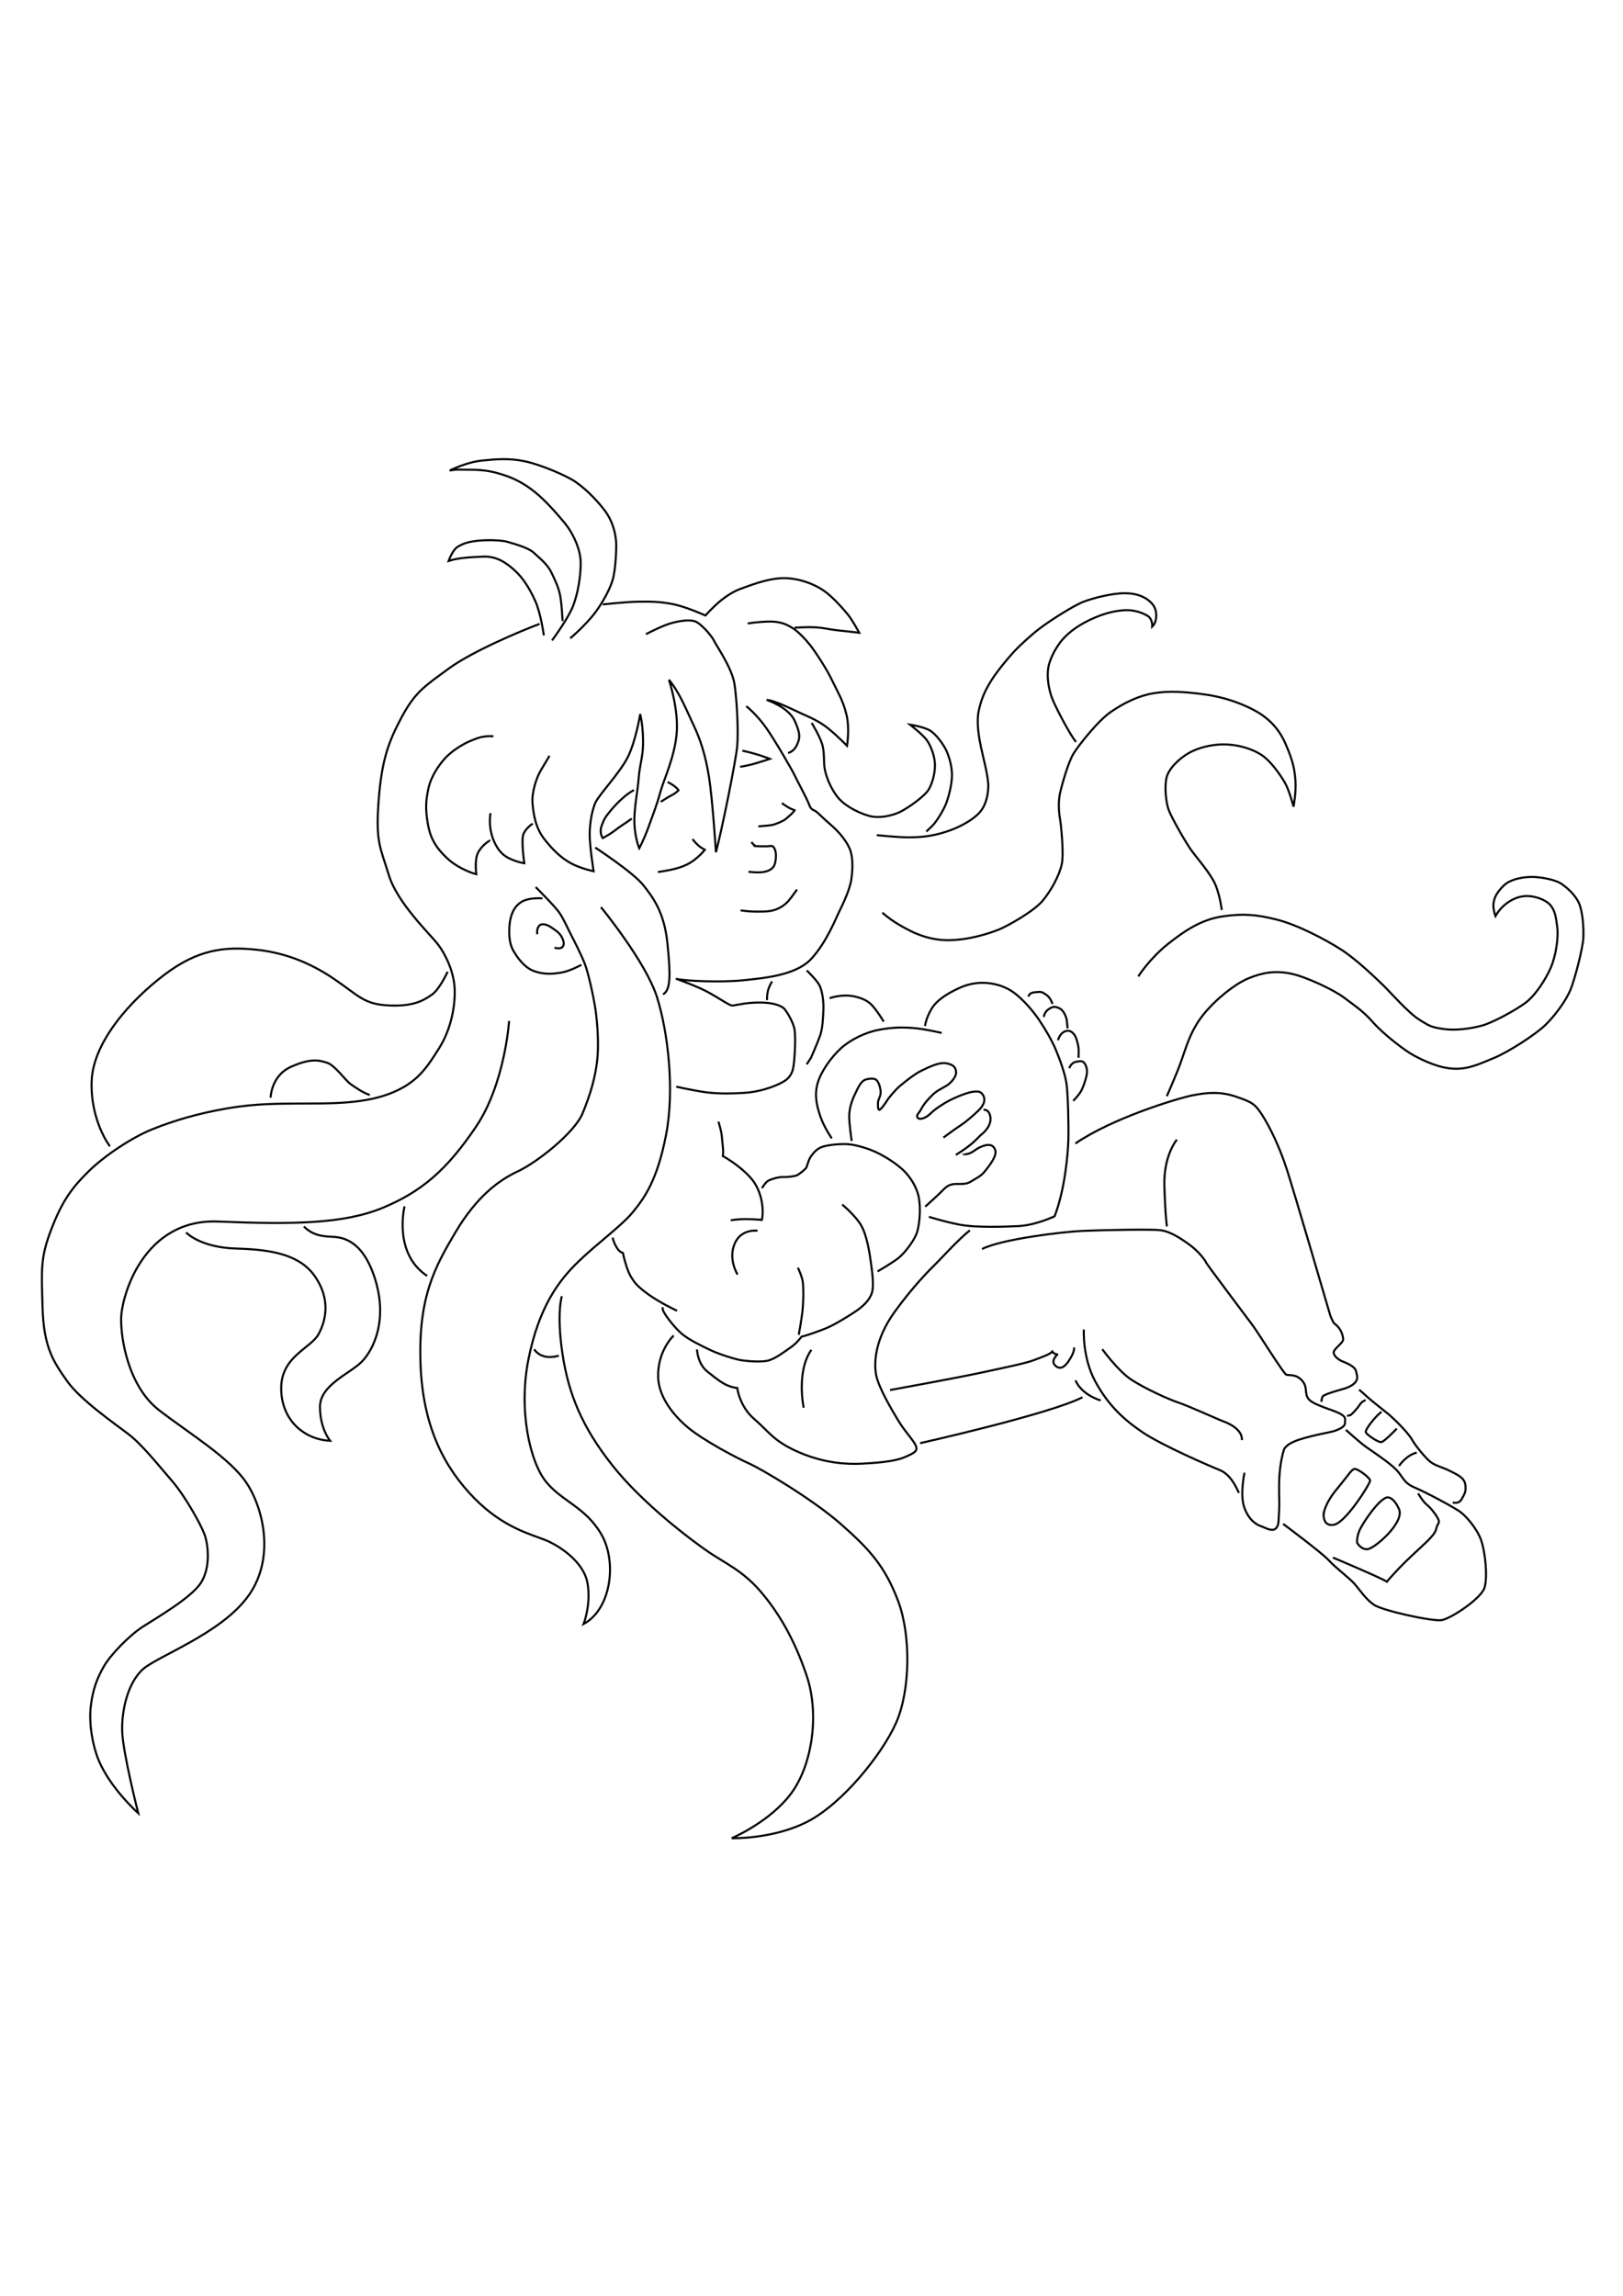 <?xml version="1.0" encoding="UTF-8" standalone="no"?>
<!-- Created with Inkscape (http://www.inkscape.org/) -->

<svg
   width="210mm"
   height="297mm"
   viewBox="0 0 210 297"
   version="1.1"
   id="svg1"
   xmlns="http://www.w3.org/2000/svg"
   xmlns:svg="http://www.w3.org/2000/svg">
  <defs
     id="defs1" />
  <g
     id="layer1">
    <path
       style="display:inline;fill:#2a122d;fill-opacity:0;stroke:#000000;stroke-width:0.265;stroke-opacity:1"
       d="m 69.818,80.71 c -2.429,0.912 -8.724,3.553 -11.778,5.796 -3.053,2.243 -4.302,2.985 -6.053,6.241 -1.75,3.256 -2.617,5.668 -3.005,10.955 -0.388,5.287 0.229,5.899 1.331,9.512 1.102,3.612 5.315,7.614 6.337,8.936 1.022,1.322 2.047,3.539 2.17,5.623 0.122,2.084 -0.366,5.232 -2,7.823 -1.634,2.591 -2.885,4.583 -6.552,5.945 -3.667,1.362 -8.367,1.186 -11.124,1.219 -2.757,0.033 -5.801,-0.05 -9.709,0.62 -3.908,0.671 -6.982,1.611 -9.701,2.697 -2.719,1.085 -6.281,3.49 -8.293,5.478 -2.012,1.988 -3.319,3.634 -4.766,7.381 -1.447,3.747 -1.315,5.131 -1.166,10.277 0.149,5.146 1.458,7.01 3.163,9.437 1.704,2.427 6.1,5.47 7.935,6.87 1.835,1.4 4.054,4.23 5.661,6.075 1.606,1.845 3.65,5.478 4.168,6.835 0.518,1.357 0.834,4.338 -0.429,6.315 -1.262,1.977 -5.861,4.612 -7.568,5.722 -1.707,1.11 -4.1,3.565 -4.954,5.032 -0.854,1.467 -1.496,2.993 -1.746,5.318 -0.251,2.325 0.288,5.127 1.021,6.885 1.541,3.691 5.127,6.865 5.127,6.865 0,0 -1.98,-7.795 -2.075,-10.537 -0.095,-2.742 0.703,-6.182 2.55,-7.973 1.847,-1.791 10.277,-4.651 13.832,-9.686 3.364,-4.765 1.93,-11.071 -0.214,-14.401 -2.144,-3.33 -7.56,-6.561 -11.421,-9.558 -3.86,-2.997 -4.932,-9.012 -4.887,-11.841 0.045,-2.829 2.831,-12.945 12.558,-12.545 9.727,0.4 16.298,0.301 21.312,-1.785 5.014,-2.086 8.274,-4.894 12.04,-10.467 3.766,-5.573 4.289,-13.696 4.289,-13.696"
       id="path50" />
    <path
       style="display:inline;fill:#2a122d;fill-opacity:0;stroke:#000000;stroke-width:0.265;stroke-opacity:1"
       d="m 70.366,82.204 c 0,0 -0.38,-2.854 -1.117,-4.477 -0.737,-1.623 -1.578,-2.972 -2.69,-3.972 -1.112,-0.999 -2.338,-1.824 -4.068,-1.747 -1.731,0.077 -3.254,0.158 -4.446,0.564 0,0 0.497,-1.421 1.174,-1.832 0.677,-0.411 1.316,-0.659 2.697,-0.795 1.381,-0.135 3.102,-0.047 3.739,0.151 0.637,0.198 2.661,0.705 3.408,1.408 0.747,0.702 1.752,1.457 2.275,2.544 0.523,1.086 1.01,2.104 1.181,3.219 0.171,1.115 0.222,2.22 0.276,3.078"
       id="path51" />
    <path
       style="display:inline;fill:#2a122d;fill-opacity:0;stroke:#000000;stroke-width:0.265;stroke-opacity:1"
       d="m 71.425,82.852 c 0,0 2.084,-2.801 2.724,-4.459 0.64,-1.658 1.006,-3.902 0.986,-5.646 -0.02,-1.743 -1.043,-3.848 -2.045,-5.057 -1.002,-1.209 -2.439,-2.861 -3.791,-3.964 -1.351,-1.103 -2.675,-1.804 -4.044,-2.251 -1.369,-0.447 -2.469,-0.704 -4.374,-0.707 -1.905,-0.004 -1.606,-0.078 -2.698,0.102 0,0 2.157,-1.08 4.142,-1.283 1.984,-0.203 3.605,-0.335 5.643,0.102 2.038,0.437 5.354,1.855 6.471,2.629 1.117,0.774 2.463,1.998 3.704,3.587 1.24,1.589 1.485,3.22 1.57,4.096 0.085,0.876 -0.072,3.775 -0.434,5 -0.362,1.225 -1.237,2.825 -2.149,4.086 -0.912,1.261 -2.526,2.809 -3.357,3.487"
       id="path52" />
    <path
       style="display:inline;fill:#2a122d;fill-opacity:0;stroke:#000000;stroke-width:0.265;stroke-opacity:1"
       d="m 77.994,78.193 c 0,0 2.962,-0.328 4.516,-0.353 1.553,-0.024 2.813,-0.027 4.546,0.314 1.733,0.341 4.216,1.469 4.216,1.469 0,0 0.953,-1.057 1.823,-1.787 0.87,-0.731 1.891,-1.373 2.736,-1.662 0.845,-0.29 3.38,-1.363 5.527,-1.38 2.147,-0.018 4.157,0.861 5.276,1.647 1.119,0.786 2.437,2.292 3.054,3.036 0.616,0.744 1.484,2.38 1.484,2.38 0,0 -1.728,-0.207 -2.799,-0.313 -1.071,-0.106 -1.644,-0.314 -2.826,-0.385 -1.182,-0.071 -2.734,0.049 -2.734,0.049"
       id="path53" />
    <path
       style="display:inline;fill:#2a122d;fill-opacity:0;stroke:#000000;stroke-width:0.265;stroke-opacity:1"
       d="m 96.746,80.663 c 0,0 0.916,-0.191 2.624,-0.252 1.708,-0.06 2.544,0.454 3.196,0.848 0.651,0.394 1.601,1.368 2.224,2.154 0.623,0.785 2.11,2.996 2.881,4.615 0.771,1.619 1.365,2.483 1.835,4.346 0.47,1.862 0.088,4.107 0.088,4.107 0,0 -1.041,-1.083 -2.269,-2.112 -1.229,-1.029 -2.363,-1.494 -3.596,-2.051 -1.233,-0.557 -3.405,-1.679 -4.533,-1.777 0,0 2.839,0.938 3.643,2.724 0.804,1.786 0.648,2.322 0.242,3.173 -0.406,0.851 -1.117,0.965 -1.117,0.965"
       id="path54" />
    <path
       style="display:inline;fill:#2a122d;fill-opacity:0;stroke:#000000;stroke-width:0.265;stroke-opacity:1"
       d="m 96.561,91.356 c 0,0 1.366,1.079 2.597,2.838 1.232,1.759 3.426,5.584 3.673,6.132 0.246,0.548 1.592,2.998 1.855,3.751 0.263,0.753 0.582,0.656 0.924,0.918 0.342,0.261 0.838,0.814 1.948,1.763 1.11,0.949 2.16,2.283 2.496,3.345 0.335,1.062 0.27,2.489 0.089,3.724 -0.18,1.235 -1.09,3.174 -1.542,4.072 -0.452,0.899 -1.661,4.042 -3.669,6.18 -2.008,2.137 -6.22,2.466 -8.827,2.74 -2.608,0.274 -7.569,0.115 -8.663,-0.21 0,0 2.858,0.997 4.303,1.817 1.445,0.82 1.868,1.124 2.462,1.449 0.594,0.325 0.639,0.183 1.053,0.133 0.414,-0.05 1.384,-0.322 3.111,-0.315 1.727,0.006 2.721,0.423 3.077,0.778 0.357,0.355 1.236,1.835 1.368,2.779 0.132,0.945 0.045,2.877 -0.053,3.92 -0.097,1.043 -0.201,1.731 -0.868,2.378 -0.667,0.647 -3.141,1.675 -5.526,1.826 -2.385,0.15 -3.986,0.098 -5.464,-0.133 -1.478,-0.232 -3.408,-0.66 -3.408,-0.66"
       id="path55" />
    <path
       style="display:inline;fill:#2a122d;fill-opacity:0;stroke:#000000;stroke-width:0.265;stroke-opacity:1"
       d="m 83.581,82.04 c 0,0 1.973,-1.032 3.085,-1.367 1.112,-0.336 2.444,-0.555 3.245,-0.297 0.801,0.258 2.243,1.97 2.491,2.539 0.247,0.568 2.312,3.464 2.632,5.577 0.321,2.113 0.518,6.162 0.354,8.02 -0.164,1.858 -1.972,10.823 -2.753,13.733 0,0 -0.433,-6.771 -0.89,-9.679 -0.457,-2.908 -1.171,-5.029 -2.035,-6.825 -0.864,-1.795 -1.724,-4.07 -3.153,-5.8 0,0 1.289,3.878 0.992,7.006 -0.297,3.129 -1.655,5.853 -2.112,7.54 -0.457,1.686 -1.033,3.136 -1.576,4.632 -0.543,1.496 -1.148,2.621 -1.148,2.621 0,0 -0.537,-1.249 -0.623,-3.151 -0.087,-1.902 0.424,-4.222 0.551,-5.933 0.127,-1.711 0.542,-2.716 0.566,-4.386 0.024,-1.67 -0.177,-3.084 -0.371,-3.889 0,0 -0.538,3.329 -1.548,5.447 -1.01,2.118 -3.893,5.054 -4.31,6.144 -0.417,1.09 -0.674,2.554 -0.679,4.006 -0.005,1.452 0.506,4.732 0.506,4.732 0,0 -1.674,-0.355 -2.888,-1.009 -1.213,-0.654 -2.266,-1.606 -3.443,-3.093 -1.177,-1.487 -1.433,-3.176 -1.569,-4.661 -0.136,-1.485 0.561,-3.469 1.096,-4.333 0.536,-0.864 1.097,-1.846 1.097,-1.846"
       id="path56" />
    <path
       style="display:inline;fill:#2a122d;fill-opacity:0;stroke:#000000;stroke-width:0.265;stroke-opacity:1"
       d="m 68.928,106.554 c 0,0 -0.806,0.496 -1.175,1.278 -0.368,0.782 0.085,3.847 0.085,3.847 0,0 -1.83,-0.31 -2.804,-1.203 -0.973,-0.893 -1.463,-2.348 -1.591,-3.369 -0.127,-1.021 0.017,-1.909 0.017,-1.909"
       id="path57" />
    <path
       style="display:inline;fill:#2a122d;fill-opacity:0;stroke:#000000;stroke-width:0.265;stroke-opacity:1"
       d="m 63.435,108.749 c -0.134,-0.047 -1.211,0.728 -1.628,1.657 -0.417,0.929 -0.181,2.693 -0.181,2.693 0,0 -2.204,-0.576 -3.822,-2.118 -1.618,-1.542 -2.188,-2.794 -2.477,-4.587 -0.29,-1.793 -0.23,-2.855 0.109,-4.405 0.339,-1.55 1.315,-2.969 2.147,-3.89 0.832,-0.921 2.293,-1.854 3.34,-2.273 1.047,-0.418 1.542,-0.643 2.926,-0.578"
       id="path58" />
    <path
       style="display:inline;fill:#2a122d;fill-opacity:0;stroke:#000000;stroke-width:0.265;stroke-opacity:1"
       d="m 70.183,116.226 c 0,0 -1.73,-0.179 -2.739,0.466 -1.009,0.645 -1.385,1.745 -1.508,2.897 -0.123,1.152 -0.03,2.467 0.428,3.289 0.458,0.822 1.386,2.262 2.742,2.75 1.356,0.488 2.473,0.364 3.56,0.183 1.087,-0.182 2.558,-0.996 2.558,-0.996"
       id="path60" />
    <path
       style="display:inline;fill:#2a122d;fill-opacity:0;stroke:#000000;stroke-width:0.265;stroke-opacity:1"
       d="m 69.511,120.857 c 0,0 -0.104,-0.702 0.236,-1.08 0.34,-0.379 0.998,-0.184 1.496,0.14 0.498,0.324 1.108,0.709 1.405,1.234 0.297,0.525 0.428,1.059 0.119,1.369 -0.309,0.31 -1.01,0.079 -1.01,0.079"
       id="path61" />
    <path
       style="display:inline;fill:#2a122d;fill-opacity:0;stroke:#000000;stroke-width:0.265;stroke-opacity:1"
       d="m 82.016,102.207 c -1.032,0.548 -2.245,1.734 -3,2.651 -0.756,0.917 -0.832,1.069 -1.175,1.987 -0.344,0.918 0.153,1.58 0.153,1.58 0,0 0.451,-0.256 0.914,-0.535 0.462,-0.278 1.173,-0.873 1.568,-1.118 0.396,-0.245 1.268,-0.871 1.268,-0.871"
       id="path62" />
    <path
       style="display:inline;fill:#2a122d;fill-opacity:0;stroke:#000000;stroke-width:0.265;stroke-opacity:1"
       d="m 86.386,101.169 c 0,0 1.026,0.489 1.409,1.053 0,0 -0.269,0.338 -0.877,0.648 -0.608,0.31 -1.42,0.864 -1.42,0.864"
       id="path63" />
    <path
       style="display:inline;fill:#2a122d;fill-opacity:0;stroke:#000000;stroke-width:0.265;stroke-opacity:1"
       d="m 96.051,97.111 c 2.009,0.423 3.56,1.06 3.56,1.06 0,0 -1.217,0.42 -2.266,0.699 -1.048,0.279 -1.585,0.317 -1.585,0.317"
       id="path64" />
    <path
       style="display:inline;fill:#2a122d;fill-opacity:0;stroke:#000000;stroke-width:0.265;stroke-opacity:1"
       d="m 85.119,112.811 c 0,0 1.946,-0.251 3.081,-0.68 1.134,-0.429 1.57,-0.826 2.057,-1.227 0.487,-0.401 0.94,-0.973 0.94,-0.973 0,0 -0.508,-0.262 -0.861,-0.576 -0.353,-0.313 -0.734,-0.808 -0.734,-0.808"
       id="path65" />
    <path
       style="display:inline;fill:#2a122d;fill-opacity:0;stroke:#000000;stroke-width:0.265;stroke-opacity:1"
       d="m 96.85,112.776 c 0,0 1.252,0.166 2.014,0.019 0.761,-0.147 1.126,-0.468 1.307,-0.817 0.181,-0.349 0.235,-1.001 0.229,-1.333 -0.006,-0.331 -0.076,-0.725 -0.278,-1.027 -0.202,-0.302 -0.577,-0.129 -0.842,-0.137 -0.265,-0.009 -0.941,0.015 -1.458,-0.022 -0.517,-0.037 -0.027,-0.042 -0.204,-0.127 -0.176,-0.085 -0.389,-0.397 -0.389,-0.397"
       id="path66" />
    <path
       style="display:inline;fill:#2a122d;fill-opacity:0;stroke:#000000;stroke-width:0.265;stroke-opacity:1"
       d="m 98.124,106.904 c 0,0 1.481,-0.103 1.876,-0.2 0.395,-0.097 1.339,-0.474 1.651,-0.743 0.311,-0.269 0.958,-0.777 1.163,-1.136 0,0 -0.514,-0.208 -0.715,-0.315 -0.202,-0.107 -0.932,-0.608 -0.932,-0.608"
       id="path67" />
    <path
       style="display:inline;fill:#2a122d;fill-opacity:0;stroke:#000000;stroke-width:0.265;stroke-opacity:1"
       d="m 95.822,117.77 c 0,0 1.059,0.159 1.819,0.159 0.76,-5.3e-4 1.822,0.049 2.622,-0.226 0.8,-0.275 1.374,-0.704 1.813,-1.224 0.439,-0.52 1.041,-1.406 1.041,-1.406"
       id="path68" />
    <path
       style="display:inline;fill:#2a122d;fill-opacity:0;stroke:#000000;stroke-width:0.265;stroke-opacity:1"
       d="m 99.895,126.962 c 0,0 -0.422,0.692 -0.547,1.27 -0.125,0.578 -0.099,1.151 -0.099,1.151"
       id="path69" />
    <path
       style="display:inline;fill:#2a122d;fill-opacity:0;stroke:#000000;stroke-width:0.265;stroke-opacity:1"
       d="m 104.388,125.545 c 0,0 1.33,1.269 1.66,1.958 0.33,0.69 0.527,1.945 0.494,2.986 -0.032,1.041 -0.091,2.505 -0.42,3.454 -0.328,0.949 -1.181,2.887 -1.181,2.887 l -0.561,0.859"
       id="path70" />
    <path
       style="display:inline;fill:#2a122d;fill-opacity:0;stroke:#000000;stroke-width:0.265;stroke-opacity:1"
       d="m 105.021,93.529 c 0,0 1.194,1.892 1.439,3.057 0.245,1.165 0.074,2.109 0.286,3.063 0.212,0.954 0.693,2.221 1.561,3.375 0.868,1.153 2.584,2.049 4.012,2.488 1.428,0.439 3.216,-0.019 4.156,-0.486 0.94,-0.466 3.174,-1.979 3.717,-2.941 0.543,-0.962 0.873,-2.42 0.761,-3.496 -0.111,-1.076 -0.583,-2.222 -1.061,-2.879 -0.479,-0.658 -2.138,-1.962 -2.138,-1.962 0,0 1.42,0.204 2.372,0.645 0.952,0.441 1.958,1.964 2.264,2.587 0.307,0.623 0.772,1.923 0.786,3.237 0.014,1.314 -0.485,3.066 -0.817,3.874 -0.332,0.809 -1.239,2.278 -1.718,2.732 -0.479,0.454 -0.778,0.757 -0.778,0.757"
       id="path71" />
    <path
       style="display:inline;fill:#2a122d;fill-opacity:0;stroke:#000000;stroke-width:0.265;stroke-opacity:1"
       d="m 113.444,108.038 c 0,0 2.706,0.295 4.19,0.286 1.484,-0.009 2.832,-0.12 4.602,-0.668 1.77,-0.548 3.42,-1.451 4.345,-2.37 0.924,-0.919 1.228,-2.187 1.292,-3.434 0.064,-1.247 -0.703,-4.021 -0.943,-5.188 -0.241,-1.166 -0.631,-3.186 -0.279,-4.774 0.352,-1.587 0.833,-2.629 1.704,-3.997 0.871,-1.368 2.601,-3.371 3.249,-4.008 0.647,-0.637 1.775,-1.71 2.927,-2.586 1.454,-1.105 4.455,-2.997 5.691,-3.463 1.236,-0.467 3.681,-1.104 5.348,-1.093 1.639,0.011 2.803,0.544 3.539,1.405 0.725,0.848 0.606,2.34 -0.02,2.915 0,0 0.075,-0.982 -0.607,-1.395 -0.681,-0.413 -1.734,-0.767 -2.827,-0.732 -1.093,0.035 -2.649,0.298 -4.659,1.262 -2.011,0.964 -3.019,1.967 -3.573,2.602 -0.554,0.635 -1.548,2.187 -1.78,3.549 -0.232,1.362 0.08,3.051 0.618,4.299 0.538,1.249 2.221,4.452 2.965,5.333"
       id="path72" />
    <path
       style="display:inline;fill:#2a122d;fill-opacity:0;stroke:#000000;stroke-width:0.265;stroke-opacity:1"
       d="m 114.167,118.062 c 1.373,1.266 3.327,2.206 3.327,2.206 0,0 2.258,1.336 5.031,1.361 2.773,0.025 5.487,-0.888 6.671,-1.358 1.185,-0.47 4.55,-2.375 5.675,-3.703 1.125,-1.328 2.201,-3.317 2.51,-4.766 0.31,-1.449 -0.134,-5.414 -0.222,-5.836 -0.088,-0.422 -0.306,-2.048 0.003,-3.377 0.308,-1.33 1.096,-4.092 1.779,-5.161 0.683,-1.07 3.109,-4.176 4.797,-5.335 1.688,-1.159 3.529,-2.071 5.497,-2.406 1.968,-0.336 4.047,-0.2 6.553,0.137 2.506,0.337 4.542,1.076 6.156,1.877 1.614,0.801 3.323,2.096 4.355,4.443 1.032,2.347 1.195,3.348 1.316,4.804 0.121,1.455 -0.242,3.402 -0.242,3.402 0,0 -0.581,-2.192 -1.142,-3.135 -0.561,-0.943 -1.836,-2.871 -3.224,-3.691 -1.388,-0.82 -3.125,-1.218 -4.677,-1.225 -1.552,-0.007 -3.346,0.432 -4.567,1.149 -1.22,0.717 -2.544,1.985 -2.822,3.145 -0.277,1.16 -0.094,3.114 0.25,4.113 0.344,0.999 2.294,4.419 3.058,5.434 0.763,1.015 1.839,2.234 2.692,3.67 0.853,1.436 1.143,3.916 1.143,3.916"
       id="path73" />
    <path
       style="display:inline;fill:#2a122d;fill-opacity:0;stroke:#000000;stroke-width:0.265;stroke-opacity:1"
       d="m 147.285,126.312 c 0,0 1.433,-2.273 3.815,-4.175 2.382,-1.902 4.494,-3.209 7.097,-3.585 2.603,-0.376 4.244,-0.271 6.962,0.402 2.718,0.672 6.387,2.613 8.375,3.89 1.988,1.277 4.472,3.689 5.384,4.564 0.912,0.876 3.281,3.587 4.675,4.473 1.393,0.885 1.648,1.014 3.205,1.238 1.557,0.224 3.484,-0.05 4.894,-0.423 1.41,-0.373 4.298,-1.953 5.621,-2.912 1.323,-0.959 2.682,-3.071 3.342,-4.597 0.66,-1.526 1.005,-3.884 0.843,-5.186 -0.162,-1.302 -0.281,-2.201 -0.906,-2.92 -0.625,-0.719 -2.17,-1.285 -3.459,-1.141 -1.289,0.144 -2.789,1.067 -3.634,2.571 0,0 -0.346,-0.897 -0.254,-1.644 0.092,-0.747 0.401,-1.383 1.3,-2.284 0.899,-0.902 2.736,-1.173 3.865,-1.136 1.129,0.037 2.823,0.374 3.544,0.841 0.722,0.468 1.855,1.442 2.345,2.542 0.49,1.099 0.637,3.246 0.567,4.527 -0.07,1.282 -1.033,5.086 -1.618,6.575 -0.585,1.49 -2.085,3.504 -3.32,4.694 -1.235,1.19 -4.729,3.464 -6.639,4.246 -1.91,0.782 -3.271,1.459 -5.173,1.383 -1.902,-0.076 -3.816,-0.992 -5.118,-1.679 -1.302,-0.687 -4.094,-2.887 -5.368,-4.349 -1.274,-1.462 -2.436,-2.185 -3.718,-3.163 -1.282,-0.979 -4.97,-2.741 -6.959,-3.125 -1.989,-0.384 -3.564,-0.14 -5.444,0.635 -1.881,0.775 -4.879,3.223 -6.376,5.454 -1.497,2.231 -1.86,4.278 -2.767,6.496 -0.907,2.218 -1.395,3.286 -1.395,3.286"
       id="path75" />
    <path
       style="display:inline;fill:#2a122d;fill-opacity:0;stroke:#000000;stroke-width:0.265;stroke-opacity:1"
       d="m 107.343,129.134 c 0,0 1.629,-0.617 3.357,-0.196 1.728,0.421 2.157,1.136 2.534,1.592 0.377,0.457 1.114,1.628 1.114,1.628"
       id="path78" />
    <path
       style="display:inline;fill:#2a122d;fill-opacity:0;stroke:#000000;stroke-width:0.265;stroke-opacity:1"
       d="m 107.62,147.263 c 0,0 -0.96,-1.365 -1.459,-2.796 -0.5,-1.431 -0.801,-2.809 -0.376,-4.315 0.425,-1.506 1.72,-3.324 2.954,-4.475 1.234,-1.151 3.196,-2.113 4.914,-2.442 1.718,-0.329 2.948,-0.362 4.447,-0.251 1.5,0.111 3.746,0.642 3.746,0.642"
       id="path79" />
    <path
       style="display:inline;fill:#2a122d;fill-opacity:0;stroke:#000000;stroke-width:0.265;stroke-opacity:1"
       d="m 119.689,132.732 c 0,0 0.089,-0.929 0.813,-2.173 0.723,-1.244 2.222,-2.103 3.606,-2.741 1.385,-0.638 2.776,-0.796 4.118,-0.592 1.342,0.204 2.484,0.725 3.5,1.618 1.017,0.893 1.957,1.973 2.752,3.144 0.794,1.171 1.676,2.711 2.14,3.826 0.464,1.115 1.182,3.022 1.377,4.388 0.195,1.365 0.289,5.484 0.242,7.204 -0.047,1.72 -0.411,6.359 -1.78,9.937 0,0 -2.424,1.159 -4.695,1.275 -2.271,0.116 -5.326,0.151 -7.087,-0.105 -1.761,-0.256 -4.489,-1.098 -4.489,-1.098"
       id="path80" />
    <path
       style="display:inline;fill:#2a122d;fill-opacity:0;stroke:#000000;stroke-width:0.265;stroke-opacity:1"
       d="m 133.095,128.937 c 0,0 -0.048,-0.493 0.821,-0.576 0.869,-0.083 0.847,-0.07 1.437,0.312 0.59,0.382 0.83,1.209 0.83,1.209"
       id="path81" />
    <path
       style="display:inline;fill:#2a122d;fill-opacity:0;stroke:#000000;stroke-width:0.265;stroke-opacity:1"
       d="m 135.059,131.567 c 0,0 0.047,-0.653 0.667,-1.044 0.62,-0.391 0.867,-0.302 1.375,-0.069 0.508,0.233 0.802,1.022 0.876,1.262 0.074,0.24 0.153,1.324 0.153,1.324"
       id="path82" />
    <path
       style="display:inline;fill:#2a122d;fill-opacity:0;stroke:#000000;stroke-width:0.265;stroke-opacity:1"
       d="m 136.897,134.573 c 0,0 0.179,-0.849 0.874,-1.137 0.696,-0.289 1.074,0.199 1.288,0.493 0.213,0.293 0.424,1.138 0.485,1.583 0.06,0.445 0.003,1.334 0.003,1.334"
       id="path83" />
    <path
       style="display:inline;fill:#2a122d;fill-opacity:0;stroke:#000000;stroke-width:0.265;stroke-opacity:1"
       d="m 138.35,138.196 c 0,0 0.208,-0.7 0.872,-0.834 0.663,-0.134 0.9,-0.135 1.15,0.258 0.25,0.393 0.347,0.93 0.208,1.559 -0.14,0.628 -0.477,1.64 -0.789,2.122 -0.313,0.482 -0.926,1.116 -0.926,1.116"
       id="path84" />
    <path
       style="display:inline;fill:#2a122d;fill-opacity:0;stroke:#000000;stroke-width:0.265;stroke-opacity:1"
       d="m 92.952,145.1 c 0,0 0.412,1.218 0.463,2.059 0.05,0.841 0.233,1.662 0.114,2.394 0,0 2.121,1.147 3.611,2.831 1.49,1.684 1.72,4.167 1.438,5.432 0,0 -2.449,-0.262 -4.025,0.053"
       id="path85" />
    <path
       style="display:inline;fill:#2a122d;fill-opacity:0;stroke:#000000;stroke-width:0.265;stroke-opacity:1"
       d="m 98.593,153.715 c 0,0 0.445,-0.809 0.884,-1.013 0.439,-0.204 1.375,-0.465 1.779,-0.433 0.405,0.032 1.567,-0.078 1.875,-0.233 0.308,-0.155 1.142,-0.812 1.231,-1.043 0.089,-0.231 0.278,-1.015 0.569,-1.394 0.291,-0.378 0.707,-1.059 1.697,-1.306 0.989,-0.248 2.239,-0.323 3.07,-0.274 0.831,0.049 2.329,0.45 3.389,0.912 1.061,0.462 2.551,1.345 3.614,2.289 1.063,0.944 1.947,2.369 2.195,3.754 0.248,1.385 0.097,3.293 -0.216,4.368 -0.313,1.075 -1.604,2.745 -2.419,3.395 -0.815,0.65 -2.713,1.738 -2.713,1.738"
       id="path86" />
    <path
       style="display:inline;fill:#2a122d;fill-opacity:0;stroke:#000000;stroke-width:0.265;stroke-opacity:1"
       d="m 108.973,155.828 c 0,0 1.739,1.437 2.47,2.73 0.731,1.293 1.069,3.494 1.235,4.722 0.166,1.228 0.423,2.958 0.148,3.927 -0.275,0.969 -1.166,1.783 -2.019,2.373 -0.853,0.59 -2.914,1.859 -3.966,2.271 -1.052,0.413 -2.489,0.936 -3.127,1.064 0,0 -0.587,0.821 -1.36,1.355 -0.773,0.533 -2.132,1.594 -3.095,1.774 -0.962,0.179 -2.584,0.046 -3.365,-0.078 -0.781,-0.125 -2.832,-0.771 -3.934,-1.292 -1.102,-0.522 -2.817,-1.345 -3.732,-2.118 -0.916,-0.774 -2.224,-2.432 -2.459,-3.089 l -0.045,-0.349"
       id="path87" />
    <path
       style="display:inline;fill:#2a122d;fill-opacity:0;stroke:#000000;stroke-width:0.265;stroke-opacity:1"
       d="m 87.601,169.57 c 0,0 -2.217,-1.035 -3.741,-2.142 -1.524,-1.107 -1.796,-1.58 -2.228,-2.268 -0.432,-0.688 -0.85,-2.216 -0.963,-2.748 -0.113,-0.532 0.037,-0.222 -0.383,-0.466 -0.42,-0.244 -0.945,-1.331 -1.004,-1.841"
       id="path88" />
    <path
       style="display:inline;fill:#2a122d;fill-opacity:0;stroke:#000000;stroke-width:0.265;stroke-opacity:1"
       d="m 103.354,172.675 c 0,0 0.41,-2.258 0.506,-3.334 0.097,-1.076 0.108,-2.627 0.027,-3.409 -0.081,-0.782 -0.651,-1.941 -0.651,-1.941"
       id="path89" />
    <path
       style="display:inline;fill:#2a122d;fill-opacity:0;stroke:#000000;stroke-width:0.265;stroke-opacity:1"
       d="m 110.201,147.599 c 0,0 -0.317,-2.094 -0.324,-3.141 -0.007,-1.047 0.359,-2.114 0.733,-2.879 0.374,-0.764 0.752,-1.758 1.453,-1.935 0.701,-0.178 1.16,-0.134 1.386,0.119 0.225,0.253 0.511,0.944 0.493,1.575 -0.018,0.632 -0.317,0.832 -0.336,1.289 -0.02,0.457 -0.019,0.908 0.163,0.948 0.182,0.04 0.894,-0.995 0.992,-1.184 0.098,-0.189 1.031,-1.362 1.682,-1.904 0.651,-0.543 1.941,-1.583 2.766,-1.967 0.825,-0.385 2.245,-1.156 3.239,-0.965 0.994,0.191 1.196,0.561 1.261,1.11 0.065,0.549 -0.573,1.369 -1.21,1.768 -0.638,0.4 -1.249,0.626 -1.835,1.204 -0.586,0.577 -1.101,1.14 -1.434,1.776 -0.334,0.637 -0.748,0.858 -0.492,1.187 0.256,0.329 1.078,0.045 1.703,-0.583 0.625,-0.628 1.84,-1.357 2.281,-1.587 0.441,-0.23 3.482,-1.775 4.257,-1.028 0.774,0.747 0.247,1.681 -0.39,2.277 -0.637,0.597 -1.461,1.355 -2.292,1.898 -0.831,0.543 -2.224,1.587 -2.224,1.587"
       id="path90" />
    <path
       style="display:inline;fill:#2a122d;fill-opacity:0;stroke:#000000;stroke-width:0.265;stroke-opacity:1"
       d="m 127.255,143.583 c 0,0 0.626,-0.184 0.865,0.77 0.239,0.954 -0.461,1.877 -1.073,2.364 -0.612,0.487 -0.965,1.204 -3.374,2.688"
       id="path91" />
    <path
       style="display:inline;fill:#2a122d;fill-opacity:0;stroke:#000000;stroke-width:0.265;stroke-opacity:1"
       d="m 119.712,156.1 c 0,0 1.62,-1.443 2.142,-1.989 0.523,-0.546 0.897,-0.872 1.611,-0.931 0.714,-0.058 1.495,0.099 2.125,-0.309 0.63,-0.408 1.333,-0.672 1.874,-1.381 0.541,-0.709 1.642,-2 1.276,-2.81 -0.366,-0.81 -1.171,-0.602 -1.875,-0.294 -0.704,0.308 -1.038,0.768 -1.672,0.893 -0.633,0.125 -0.494,-0.01 -0.494,-0.01"
       id="path92" />
    <path
       style="display:inline;fill:#2a122d;fill-opacity:0;stroke:#000000;stroke-width:0.265;stroke-opacity:1"
       d="m 90.181,174.575 c 0,0 0.061,1.885 1.419,2.923 1.358,1.039 2.181,1.852 3.794,2.068 0,0 0.271,2.36 2.21,4.02 1.939,1.66 2.472,2.871 5.835,4.315 3.363,1.444 6.311,1.534 8.018,1.451 1.707,-0.083 4.205,-0.255 5.515,-0.81 1.31,-0.555 1.792,-0.795 1.541,-1.474 -0.251,-0.679 -1.419,-1.854 -2.294,-3.303 -0.875,-1.449 -2.554,-4.295 -2.861,-5.909 -0.307,-1.614 -0.11,-4.624 2.32,-8.028 2.43,-3.403 4.777,-5.731 5.382,-6.313 0.605,-0.582 3.019,-3.265 4.435,-4.345"
       id="path93" />
    <path
       style="display:inline;fill:#2a122d;fill-opacity:0;stroke:#000000;stroke-width:0.265;stroke-opacity:1"
       d="m 119.055,186.696 c 0,0 16.813,-3.77 20.999,-5.936"
       id="path94" />
    <path
       style="display:inline;fill:#2a122d;fill-opacity:0;stroke:#000000;stroke-width:0.265;stroke-opacity:1"
       d="m 139.158,178.571 c 0,0 0.614,1.756 3.259,2.602"
       id="path95" />
    <path
       style="display:inline;fill:#2a122d;fill-opacity:0;stroke:#000000;stroke-width:0.265;stroke-opacity:1"
       d="m 140.237,171.997 c 0,0 -0.2,3.608 1.47,6.693 1.67,3.086 3.657,4.925 6.133,6.602 2.476,1.677 8.557,4.311 9.963,4.876 1.405,0.565 2.135,2.173 2.495,2.966"
       id="path96" />
    <path
       style="display:inline;fill:#2a122d;fill-opacity:0;stroke:#000000;stroke-width:0.265;stroke-opacity:1"
       d="m 161.024,190.524 c 0,0 -0.626,2.86 -0.011,4.531 0.615,1.671 1.617,2.205 2.132,2.375 0.515,0.17 1.415,0.755 1.905,0.323 0.49,-0.432 0.356,-1.11 0.461,-2.481 0.105,-1.37 -0.328,-4.566 0.6,-7.676 0,0 0.101,-0.735 1.969,-1.349 1.868,-0.615 4.161,-0.966 4.63,-1.143 0.47,-0.177 1.324,-0.499 1.315,-1.008 -0.009,-0.509 0.244,-0.748 -0.684,-1.24 -0.928,-0.492 -3.271,-1.061 -3.96,-1.798 -0.689,-0.737 -0.091,-1.519 -0.892,-2.44 -0.801,-0.921 -1.709,-0.646 -2.058,-0.78 -0.349,-0.133 -3.507,-5.235 -4.348,-6.381 -0.84,-1.146 -5.885,-7.807 -6.022,-8.125 -0.137,-0.317 -0.965,-1.481 -2.355,-2.459 -1.39,-0.978 -2.506,-1.605 -3.602,-1.735 -1.095,-0.13 -7.255,-0.024 -10.01,0.097 -2.755,0.121 -10.593,1.093 -13.026,2.348"
       id="path97" />
    <path
       style="display:inline;fill:#2a122d;fill-opacity:0;stroke:#000000;stroke-width:0.265;stroke-opacity:1"
       d="m 115.164,179.823 c 0,0 8.458,-1.533 11.91,-2.275 3.451,-0.742 5.687,-1.199 6.728,-1.601 1.041,-0.402 2.075,-0.749 2.359,-1.103 0,0 0.263,0.42 0.71,0.34 0,0 -1.117,0.904 -0.216,1.576 0.901,0.672 1.638,-0.72 1.866,-1.084 0.228,-0.363 0.498,-0.94 0.449,-1.36"
       id="path98" />
    <path
       style="display:inline;fill:#2a122d;fill-opacity:0;stroke:#000000;stroke-width:0.265;stroke-opacity:1"
       d="m 166.029,197.143 c 0,0 5.008,3.73 5.891,4.699 0.883,0.969 2.653,2.28 3.342,3.056 0.689,0.776 1.352,1.872 2.446,2.667 1.095,0.796 7.636,2.21 8.817,2.026 1.182,-0.184 5.114,-2.772 5.555,-4.196 0.44,-1.424 0.083,-4.693 -0.443,-6.165 -0.526,-1.472 -1.846,-2.969 -2.572,-3.553 -0.726,-0.584 -4.617,-2.654 -6.047,-3.252 -1.43,-0.598 -1.482,-1.39 -2.368,-2.305 -0.886,-0.916 -3.256,-2.477 -3.971,-2.99 -0.716,-0.513 -2.539,-2.153 -2.539,-2.153"
       id="path99" />
    <path
       style="display:inline;fill:#2a122d;fill-opacity:0;stroke:#000000;stroke-width:0.265;stroke-opacity:1"
       d="m 187.97,194.363 c 0,0 0.779,0.274 1.161,-0.434 0.382,-0.708 0.596,-0.957 0.46,-1.9 -0.136,-0.942 -1.265,-1.361 -2.07,-1.778 -0.804,-0.417 -1.79,-0.622 -2.434,-1.13 -0.644,-0.508 -1.907,-2.035 -2.42,-2.934 -0.513,-0.9 -2.342,-2.677 -2.887,-3.136 -0.545,-0.459 -2.321,-1.838 -2.739,-2.227 -0.417,-0.389 -1.183,-1.05 -1.183,-1.05"
       id="path100" />
    <path
       style="display:inline;fill:#2a122d;fill-opacity:0;stroke:#000000;stroke-width:0.265;stroke-opacity:1"
       d="m 170.982,181.349 c 0,0 0.003,-0.449 0.167,-0.705 0.164,-0.256 2.035,-0.795 2.51,-0.92 0.475,-0.124 1.332,-0.419 1.717,-0.915 0.384,-0.496 0.21,-0.854 0.071,-1.459 -0.139,-0.605 -1.334,-1.065 -1.738,-1.227 -0.404,-0.163 -1.045,-0.585 -1.142,-1.089 -0.098,-0.504 1.249,-1.282 1.222,-1.774 -0.026,-0.492 -0.239,-1.412 -1.186,-2.082 0,0 -0.338,-0.527 -0.522,-1.146 -0.185,-0.619 -4.555,-15.584 -5.556,-18.686 -1.001,-3.101 -2.277,-5.649 -3.234,-7.136 -0.957,-1.486 -1.427,-1.669 -3.357,-2.337 -1.929,-0.668 -3.683,-0.571 -5.687,-0.161 -2.004,0.41 -10.361,2.955 -15.101,6.218"
       id="path101" />
    <path
       style="display:inline;fill:#2a122d;fill-opacity:0;stroke:#000000;stroke-width:0.265;stroke-opacity:1"
       d="m 152.278,147.431 c 0,0 -1.737,2.004 -1.618,5.996 0.119,3.992 0.329,5.231 0.329,5.231"
       id="path102" />
    <path
       style="display:inline;fill:#2a122d;fill-opacity:0;stroke:#000000;stroke-width:0.265;stroke-opacity:1"
       d="m 142.622,174.541 c 0,0 2.055,2.827 3.777,3.953 1.722,1.126 4.76,2.518 6.099,2.962 1.338,0.445 5.091,2.166 5.815,2.429 0.725,0.262 2.463,1.072 2.379,2.417"
       id="path103" />
    <path
       style="display:inline;fill:#2a122d;fill-opacity:0;stroke:#000000;stroke-width:0.265;stroke-opacity:1"
       d="m 87.168,172.775 c 0,0 -2.133,1.968 -2.007,5.439 0.086,2.387 1.787,4.719 3.823,6.433 2.036,1.715 6.488,4.042 7.971,4.696 1.483,0.655 8.128,4.553 11.851,7.825 3.723,3.272 5.719,5.488 7.403,9.952 1.684,4.464 1.571,11.624 -0.267,15.764 -1.838,4.14 -6.994,10.479 -11.462,12.775 -4.468,2.296 -9.803,2.146 -9.803,2.146 0,0 5,-2.129 7.723,-5.842 2.723,-3.713 3.623,-10.214 2.005,-15.092 -1.618,-4.878 -3.759,-8.398 -6.045,-11.046 -2.286,-2.648 -4.566,-3.604 -6.697,-5.064 -2.132,-1.459 -8.427,-6.157 -12.383,-11.138 -3.956,-4.981 -5.728,-9.282 -6.51,-14.549 -0.782,-5.267 -0.071,-7.387 -0.071,-7.387"
       id="path104" />
    <path
       style="display:inline;fill:#2a122d;fill-opacity:0;stroke:#000000;stroke-width:0.265;stroke-opacity:1"
       d="m 77.023,109.65 c 0,0 4.912,3.215 6.208,4.853 1.296,1.638 2.723,3.533 3.128,7.542 0.405,4.009 0.449,6.027 -0.57,6.592"
       id="path107" />
    <path
       style="display:inline;fill:#2a122d;fill-opacity:0;stroke:#000000;stroke-width:0.265;stroke-opacity:1"
       d="m 77.76,117.359 c 0,0 5.814,7.078 7.246,11.633 1.432,4.555 2.306,12.002 1.17,17.847 -1.136,5.844 -2.784,8.123 -4.272,9.942 -1.488,1.819 -4.44,3.896 -7.065,6.425 -2.625,2.529 -5.115,5.952 -6.457,12.613 -1.342,6.661 0.205,13.383 2.309,15.922 2.104,2.539 5.052,3.218 7.11,6.739 2.058,3.522 1.298,9.677 -2.285,11.606 0,0 0.989,-2.546 0.497,-5.297 -0.491,-2.751 -3.627,-4.826 -5.459,-5.563 -1.832,-0.737 -5.444,-1.602 -9.154,-5.381 -3.71,-3.779 -6.717,-9.016 -6.994,-17.522 -0.276,-8.506 1.825,-12.367 4.561,-16.967 2.736,-4.6 5.606,-6.695 8.045,-7.828 2.439,-1.133 7.313,-4.961 8.362,-7.484 1.048,-2.523 1.646,-4.696 1.893,-6.832 0.247,-2.136 0.019,-5.026 -0.234,-6.708 -0.253,-1.683 -0.916,-4.632 -1.344,-5.763 -0.428,-1.131 -1.448,-3.143 -1.882,-3.97 -0.434,-0.827 -0.873,-1.905 -1.461,-2.74 -0.588,-0.835 -3.033,-3.27 -3.033,-3.27"
       id="path108" />
    <path
       style="display:inline;fill:#2a122d;fill-opacity:0;stroke:#000000;stroke-width:0.265;stroke-opacity:1"
       d="m 52.346,156.064 c 0,0 -1.529,6.048 2.925,9.001"
       id="path109" />
    <path
       style="display:inline;fill:#2a122d;fill-opacity:0;stroke:#000000;stroke-width:0.265;stroke-opacity:1"
       d="m 24.079,159.437 c 0,0 1.795,1.957 6.533,2.086 4.738,0.129 8.304,0.843 10.226,3.725 1.922,2.882 1.362,5.568 0.36,7.38 -1.003,1.812 -4.824,2.851 -4.815,6.981 0.009,4.13 2.992,6.63 6.33,6.775 0,0 -1.308,-1.529 -1.312,-4.387 -0.004,-2.857 3.95,-4.316 5.452,-5.88 1.502,-1.564 3.33,-5.37 1.681,-10.642 -1.649,-5.271 -4.431,-5.421 -5.626,-5.482 -1.195,-0.061 -2.385,-0.151 -3.59,-1.322"
       id="path111" />
    <path
       style="display:inline;fill:#2a122d;fill-opacity:0;stroke:#000000;stroke-width:0.265;stroke-opacity:1"
       d="m 14.222,148.294 c 0,0 -2.511,-3.218 -2.366,-8.361 0.145,-5.143 5.09,-10.573 9.447,-13.859 4.356,-3.286 7.755,-3.596 11.538,-3.249 3.783,0.347 7.168,1.628 10.406,3.834 3.238,2.206 3.825,3.253 7.071,3.412 3.246,0.159 4.551,-0.695 5.562,-1.395 1.011,-0.7 2.037,-2.967 2.037,-2.967"
       id="path112" />
    <path
       style="display:inline;fill:#2a122d;fill-opacity:0;stroke:#000000;stroke-width:0.265;stroke-opacity:1"
       d="m 35.018,141.997 c 0,0 0.034,-2.824 2.633,-3.987 2.598,-1.163 3.662,-0.844 4.672,-0.524 1.01,0.32 2.382,2.278 2.985,2.717 0.602,0.439 1.839,1.273 2.546,1.442"
       id="path113" />
    <path
       style="display:inline;fill:#2a122d;fill-opacity:0;stroke:#000000;stroke-width:0.265;stroke-opacity:1"
       d="m 69.12,174.547 c 0,0 0.839,1.525 3.185,0.827"
       id="path114" />
    <path
       style="display:inline;fill:#2a122d;fill-opacity:0;stroke:#000000;stroke-width:0.265;stroke-opacity:1"
       d="m 103.987,182.117 c 0,0 -0.987,-4.664 0.994,-7.494"
       id="path115" />
    <path
       style="display:inline;fill:#2a122d;fill-opacity:0;stroke:#000000;stroke-width:0.265;stroke-opacity:1"
       d="m 95.437,164.887 c 0,0 -1.234,-1.935 -0.397,-3.959 0.837,-2.024 2.977,-1.712 2.977,-1.712"
       id="path116" />
    <path
       style="display:inline;fill:#2a122d;fill-opacity:0;stroke:#000000;stroke-width:0.265;stroke-opacity:1"
       d="m 172.465,201.495 c 0,0 6.194,2.607 6.98,3.122 0,0 1.305,-1.556 3.161,-3.302 1.856,-1.747 3.019,-2.678 3.213,-3.495 0.193,-0.817 0.421,-0.684 0.342,-1.097 -0.08,-0.413 -0.956,-1.603 -1.5,-2.022 -0.544,-0.419 -1.17,-1.507 -1.17,-1.507"
       id="path117" />
    <path
       style="display:inline;fill:#2a122d;fill-opacity:0;stroke:#000000;stroke-width:0.265;stroke-opacity:1"
       d="m 175.587,199.561 c 0,0 -0.047,-0.811 0.361,-1.675 0.409,-0.864 2.304,-3.767 3.465,-4.165 0,0 0.807,-0.258 1.6,1.492 0.793,1.749 -3.226,5.173 -4.093,5.206 -0.867,0.034 -1.333,-0.858 -1.333,-0.858 z"
       id="path118" />
    <path
       style="display:inline;fill:#2a122d;fill-opacity:0;stroke:#000000;stroke-width:0.265;stroke-opacity:1"
       d="m 171.263,195.885 c 0,0 0.069,-1.277 1.73,-3.273 1.661,-1.996 1.922,-2.626 2.367,-2.575 0.445,0.052 1.891,1.132 1.921,1.497 0.03,0.365 -3.091,5.343 -4.616,5.697 -1.525,0.354 -1.403,-1.347 -1.403,-1.347 z"
       id="path119" />
    <path
       style="display:inline;fill:#2a122d;fill-opacity:0;stroke:#000000;stroke-width:0.265;stroke-opacity:1"
       d="m 181.015,189.651 c 0,0 0.903,-1.39 2.298,-1.735"
       id="path120" />
    <path
       style="display:inline;fill:#2a122d;fill-opacity:0;stroke:#000000;stroke-width:0.265;stroke-opacity:1"
       d="m 180.729,184.811 c 0,0 -1.644,1.749 -2.034,1.754 -0.39,0.005 -1.802,-0.902 -1.968,-1.269 -0.167,-0.367 1.504,-2.351 2.034,-2.649"
       id="path121" />
    <path
       style="display:inline;fill:#2a122d;fill-opacity:0;stroke:#000000;stroke-width:0.265;stroke-opacity:1"
       d="m 176.705,181.139 c -0.579,0.134 -0.835,0.711 -1.033,0.956 -0.197,0.245 -0.802,0.927 -0.956,0.979 -0.153,0.052 -0.426,0.075 -0.426,0.075"
       id="path122" />
  </g>
</svg>
